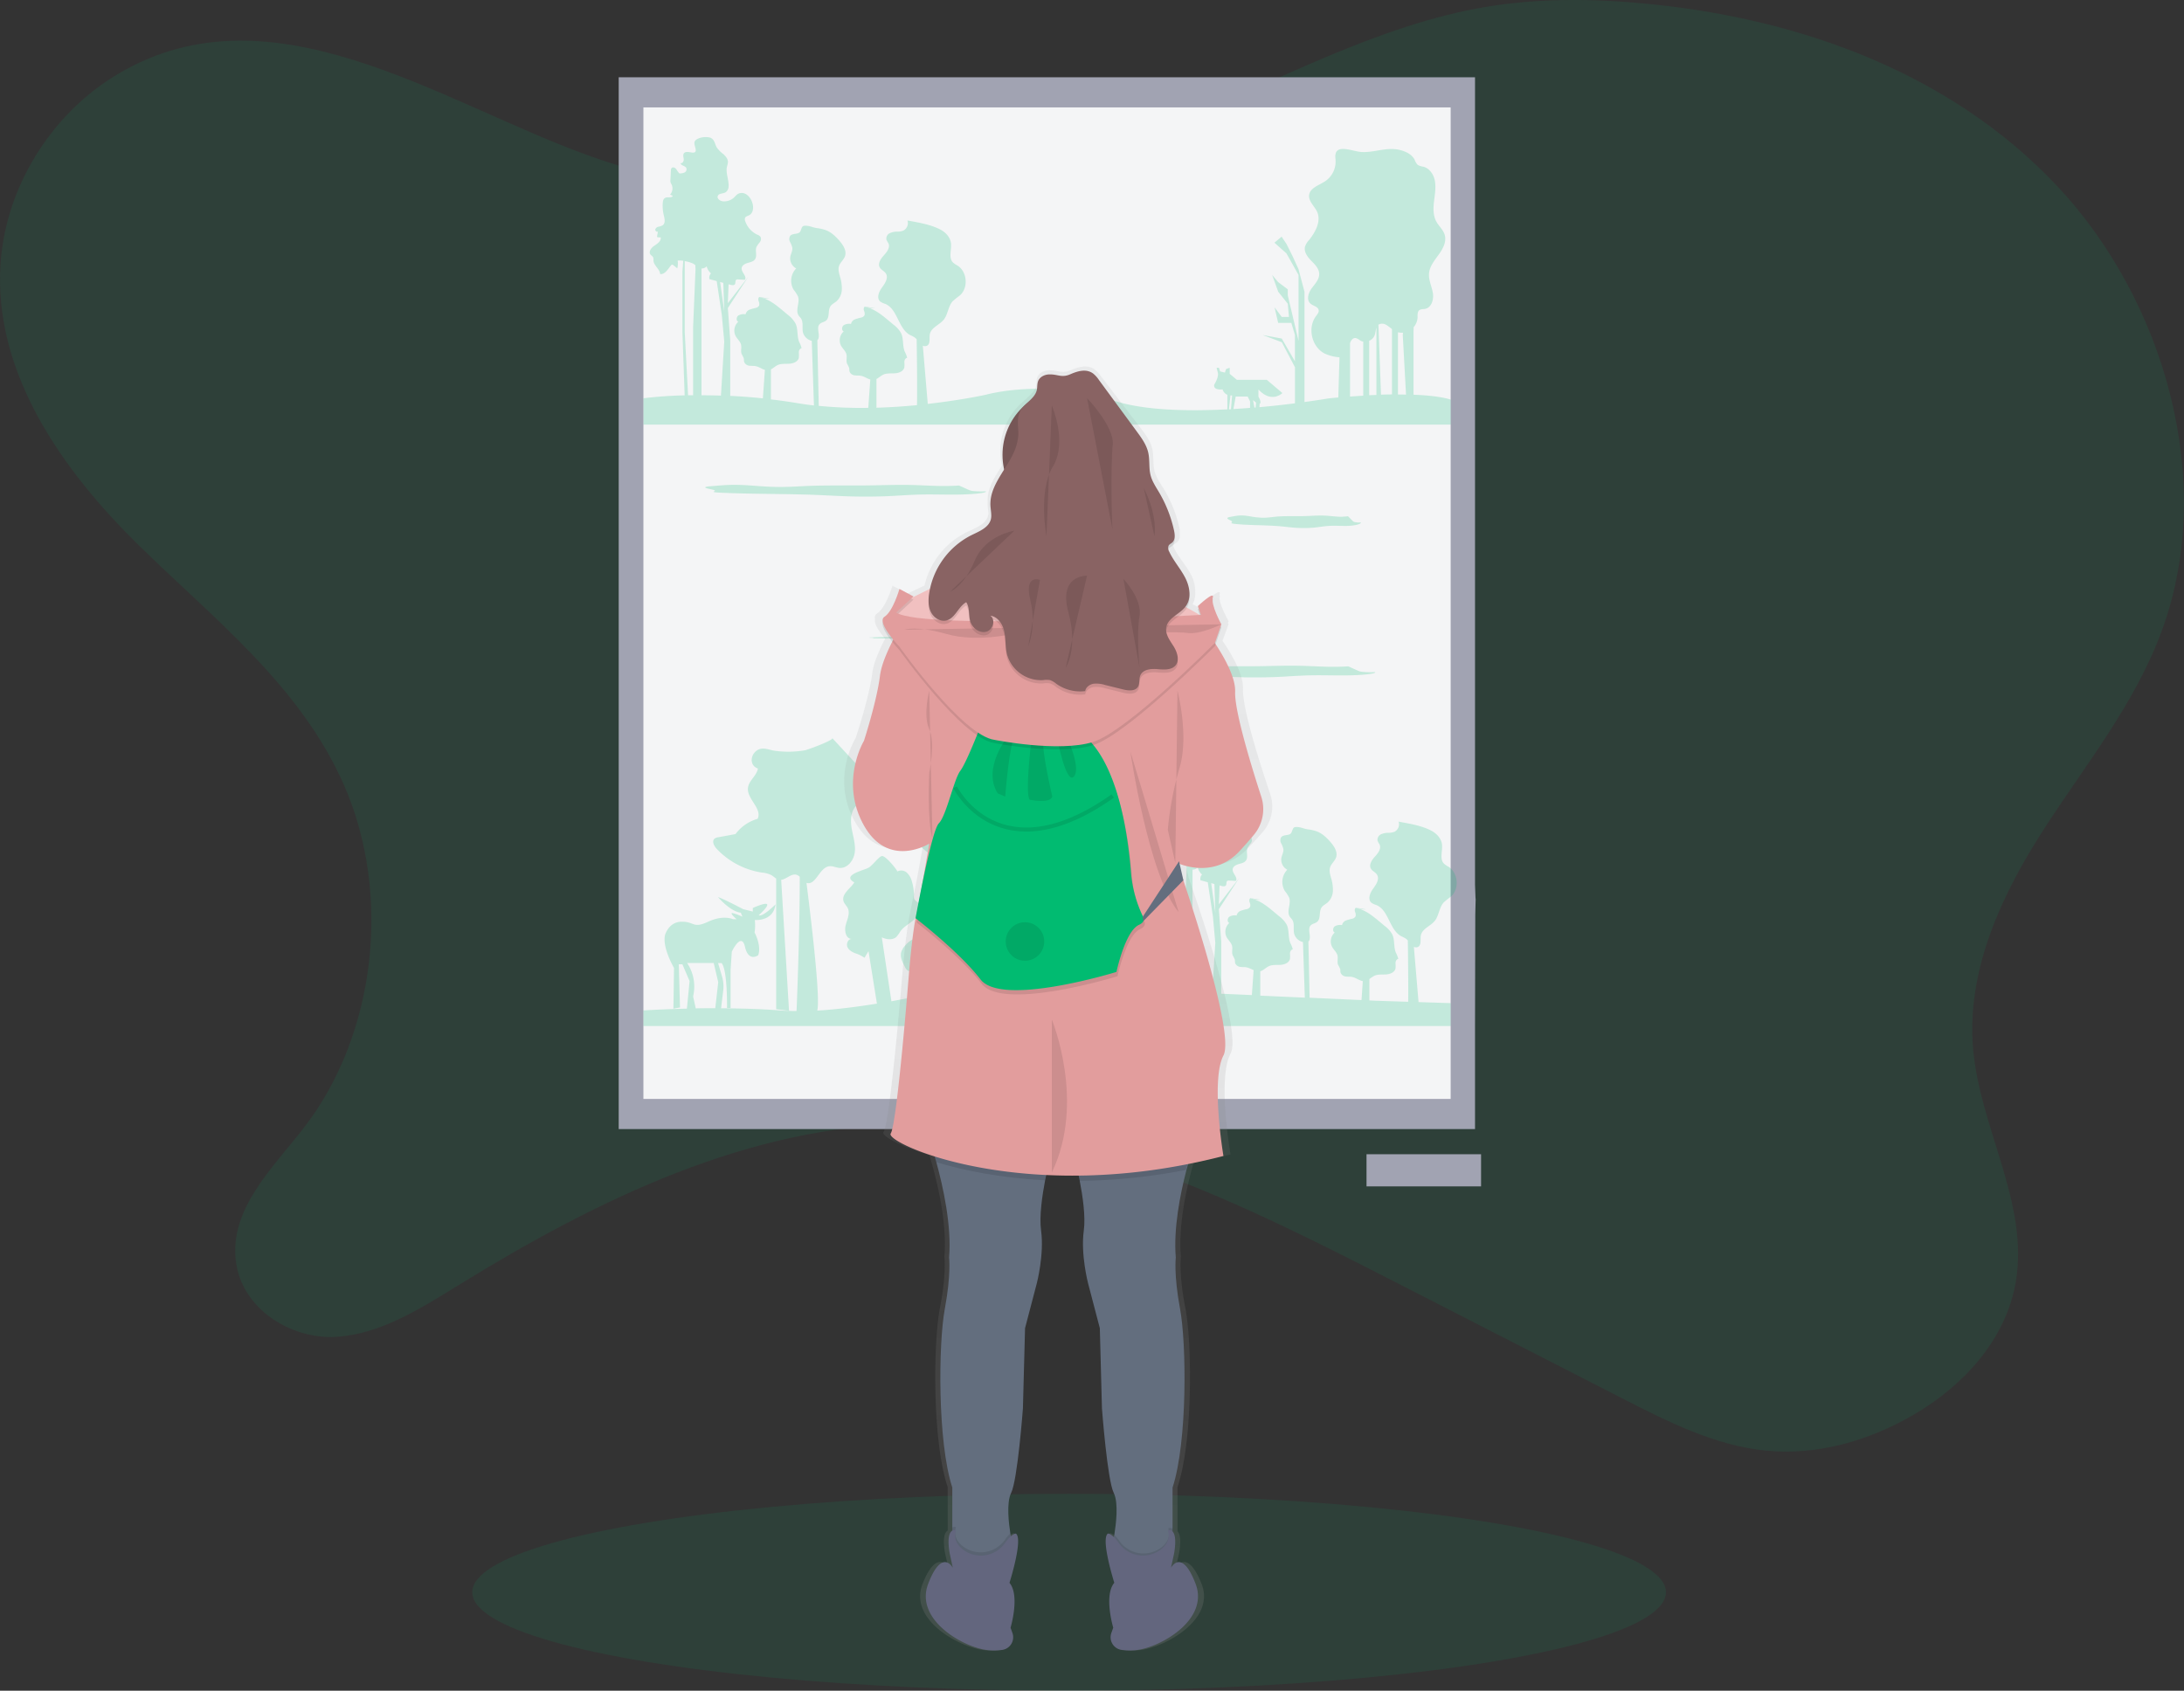 <svg id="efa50409-81c4-4ecf-9396-e4ad4f0a015a" data-name="Layer 1" xmlns="http://www.w3.org/2000/svg" xmlns:xlink="http://www.w3.org/1999/xlink" width="1086.79" height="841.46" viewBox="0 0 1086.79 841.46"><rect x="0" y="0" width="1086.79" height="841.46" fill="#333333" stroke="none"/><defs><linearGradient id="bd82e33e-c7d1-44f3-9b5f-b6a479563597" x1="583.15" y1="850.73" x2="583.15" y2="211.73" gradientUnits="userSpaceOnUse"><stop offset="0" stop-color="gray" stop-opacity="0.25"/><stop offset="0.54" stop-color="gray" stop-opacity="0.12"/><stop offset="1" stop-color="gray" stop-opacity="0.1"/></linearGradient></defs><title>art lover</title><path d="M111.48,68.47C81.72,87.67,59.61,122.2,56.91,160,53,215,88.09,263.76,125.49,300.5S206,370.39,227.8,420.06c23.92,54.61,15.75,124.34-20,170.52-15.38,19.88-36.8,40-33.89,65.92,2.72,24.18,27.35,39.27,49.49,38.14s42.19-13.92,61.52-25.84c69.3-42.75,144.82-79.37,224.28-80.06,85.19-.73,165.65,39.65,242.86,79.21l111,56.89c23.08,11.83,46.75,23.84,72.11,26.39s51.11-4.7,73.63-17.81c24.1-14,46-36.94,50.93-66.42,6.53-39.18-18-76.42-21.32-116.09-3.26-39.25,14.55-76.88,35.28-109s45.23-62.18,58.66-98.73c27.59-75.12.72-165.38-52.34-221.6S952.59,39.07,879.22,31.45c-27.51-2.86-55.36-3.34-82.69,1.17-54.42,9-104.34,37.28-156,58-92.34,37-195.54,49.84-289.12,16.75C276.08,80.77,189.4,18.21,111.48,68.47Z" transform="translate(-56.6 -29.27)" fill="#01bb71" opacity="0.1"/><ellipse cx="532" cy="792.46" rx="297" ry="49" fill="#01bb71" opacity="0.1"/><path d="M790.59,469.5V67.73H364.47V591.21H790.59V540.64s.13-56.18.13-56.24C791,470,791,484,790.59,469.5Z" transform="translate(-56.6 -29.27)" fill="#a1a3b2"/><rect x="320.17" y="53.46" width="401.7" height="493.48" fill="#f4f5f6"/><g opacity="0.2"><path d="M760,225.73V194.18c0-.63.06-1.33.06-2.09A7.94,7.94,0,0,0,762,187.3c0-1.3-.13-2.86.9-3.66.77-.6,1.87-.46,2.84-.64,3.25-.61,4.44-4.79,3.87-8s-2.19-6.39-1.9-9.69c.32-3.56,2.78-6.49,4.87-9.39s4-6.51,2.88-9.92c-.77-2.46-2.91-4.22-4.14-6.49-1.59-2.94-1.53-6.48-1.15-9.8s1-6.68.52-10-2.58-6.63-5.81-7.48a7.25,7.25,0,0,1-2.82-.92,7,7,0,0,1-1.5-2.5c-1.44-2.84-4.66-4.3-7.78-5-6.46-1.36-12.13,1.4-18.45,1.13-4.83-.21-14.24-5-13.18,3.45a11.83,11.83,0,0,1-5,11c-3.1,2.08-7.7,3.33-8.12,7-.35,3.11,2.69,5.46,4,8.32,2.07,4.67-.82,10-4,14A8.92,8.92,0,0,0,706,152c-.67,2.59,1.2,5.1,3.06,7s4,4,4,6.69-2.16,4.93-3.79,7.15-2.65,5.65-.61,7.49c1.37,1.23,3.88,1.53,4.14,3.35.16,1.09-.67,2-1.34,2.93-4.36,5.79-2.16,15.31,4.29,18.61a21.06,21.06,0,0,0,7.39,1.87l-.58,20c-3.07.27-4.9.47-4.9.47s-4.55.79-11.92,1.79V174.51l-3-11.32-3-6.56-3-6-2.38-3.58-3.58,3,6,5.36,6,10.73v32.78l-5.36-22.65v-3l-4.77-3.58-3-3.58,3,8.34,4.77,6L698,187h-3.58l-3.58-4.77,1.79,7.75h6.56l1.79,6v13.11l-6.56-11.32L684.9,196l9.54,3.58L701,212.06V230c-5.12.65-11.14,1.33-17.69,1.92l.11-1.66c1.19-.6-.6-3.58-.6-3.58v-3.58c6.56,7.15,11.92,1.79,11.92,1.79L687,218.32h-14.9l-3.58-3v-3l-1.79.6-.6,1.79-2.38-.6-.6-1.79H662l.6,2.38c.6,2.38-1.79,6-1.79,6-.6,3,4.17,2.38,4.17,2.38a4.12,4.12,0,0,0,2.38,2.67V233c-19.93,1-41.55.55-56.32-4.29-34.57-11.32-63.77-3-63.77-3s-11.87,2.65-29,4.58l-2.46-29a2.33,2.33,0,0,0,2.08.05c1.85-1,1-3.75,1.43-5.79.68-3.31,4.76-4.53,6.89-7.16s2.17-6.66,4.47-9.2a42.05,42.05,0,0,1,3.57-2.88c4.31-3.8,3.69-11.74-1.14-14.84a12.29,12.29,0,0,1-2.3-1.56c-2.33-2.39-.58-6.37-1-9.68-.39-2.85-2.54-5.21-5.06-6.6C519.83,141,513.55,140,508.15,139a4.14,4.14,0,0,1-2.16,5.09,8,8,0,0,1-2.79.46,8.75,8.75,0,0,0-3.85.77,3,3,0,0,0-1.64,3.27,17.75,17.75,0,0,0,1,1.81c.92,2.08-.78,4.32-2.32,6s-3.12,4.06-2,6c.7,1.22,2.23,1.77,3,2.95,1.42,2.16-.34,4.92-1.89,7s-2.84,5.27-.89,7a8.76,8.76,0,0,0,2.49,1.16c6.24,2.59,6.42,12.33,12.38,15.51a17.87,17.87,0,0,1,2.27,1.19,5.56,5.56,0,0,1,1,.93c.1,6.85.34,24.62.15,32.77-6.26.6-13.08,1.08-20.16,1.28V217.9c1.18-.61,2.21-1.65,3.45-2.2,1.79-.79,3.84-.5,5.8-.64s4.17-1,4.63-2.93a14.48,14.48,0,0,0,0-2.71c0-.91.51-1.93,1.4-2.09a15,15,0,0,0-1.25-3.17c-1.14-2.88-.44-6.27-1.77-9.07a13.58,13.58,0,0,0-3.85-4.28l-2.27-1.9c-2.82-2.36-5.71-4.75-9.13-6.12-.91-.36-1.85-.64-2.78-.92-.64.35-.66,1.3-.45,2a3.5,3.5,0,0,1,.29,2.26,2.41,2.41,0,0,1-1.67,1.19,24.24,24.24,0,0,0-3.07.87,3.15,3.15,0,0,0-2,2.31,5.38,5.38,0,0,0-3.63.62c-1,.75-1.15,2.64,0,3.09a5.93,5.93,0,0,0-1.34,7.09c.82,1.52,2.32,2.69,2.71,4.37.35,1.49-.27,3.13.28,4.57a20,20,0,0,1,1.06,2.15c.16.63,0,1.31.24,1.92a3.07,3.07,0,0,0,2.6,1.78c1.1.16,2.23,0,3.31.28,1.53.34,2.9,1.38,4.37,1.8l-1,14.09a217.25,217.25,0,0,1-24.65-1l-.7-32.68.1-.07a1.78,1.78,0,0,0,.46-.82c.69-2.37-1.11-5.4.63-7.15.85-.85,2.21-.94,3.13-1.71,2-1.63.8-5,2.21-7.13.72-1.08,2-1.64,3-2.48a8.28,8.28,0,0,0,2.66-5.83,19.74,19.74,0,0,0-.93-6.49c-.47-1.68-1-3.46-.49-5.13.57-1.86,2.34-3.16,3-5,1-3-1.28-6.05-3.43-8.4-3.33-3.64-5.86-5-10.65-5.59-1.58-.21-3-.92-4.58-1.1-3-.33-2.59.55-3.54,2.68-.79,1.77-3.87.81-5.09,2.31a3,3,0,0,0-.07,3,11.12,11.12,0,0,1,1.14,2.9c.18,1.5-.69,2.92-1,4.41a5.7,5.7,0,0,0,2.93,5.89,8.74,8.74,0,0,0-1.22,10.68,16.47,16.47,0,0,1,2.15,3.34c1,3-1.49,6.75.29,9.42.33.5.8.91,1.14,1.4,1.34,2,.47,4.65,1,7a5.87,5.87,0,0,0,4.39,4.19l1.08,32.17q-4-.46-8-1.12c-4.58-.76-9.06-1.39-13.41-1.9V213.13c1.18-.61,2.21-1.65,3.45-2.2,1.79-.79,3.84-.5,5.8-.64s4.17-1,4.63-2.93a14.48,14.48,0,0,0,0-2.71c0-.91.51-1.93,1.4-2.09a15,15,0,0,0-1.25-3.17c-1.14-2.88-.44-6.27-1.77-9.07A13.58,13.58,0,0,0,448.7,186l-2.27-1.9c-2.82-2.36-5.71-4.75-9.13-6.12-.91-.36-1.85-.64-2.78-.92-.64.35-.66,1.3-.45,2a3.5,3.5,0,0,1,.29,2.26,2.41,2.41,0,0,1-1.67,1.19,24.24,24.24,0,0,0-3.07.87,3.15,3.15,0,0,0-2,2.31,5.38,5.38,0,0,0-3.63.62c-1,.75-1.15,2.64,0,3.09a5.93,5.93,0,0,0-1.34,7.09c.82,1.52,2.32,2.69,2.71,4.37.35,1.49-.27,3.13.28,4.57a20,20,0,0,1,1.06,2.15c.16.63,0,1.31.24,1.92a3.07,3.07,0,0,0,2.6,1.78c1.1.16,2.23,0,3.31.28,1.53.34,2.9,1.38,4.37,1.8l-1,14.17c-5.69-.59-11.13-1-16.24-1.23V198.65l-1.19-16.09,10.13-15.5-10.13,13.11.36-9.41,1,.27c.74.2,1.69.34,2.14-.29s.05-1.82.74-2.26a1.5,1.5,0,0,1,.91-.14l3.28.18c1.26-1.69-1.77-3.7-1.56-5.8.14-1.39,1.64-2.19,3-2.58s2.88-.69,3.66-1.85c1.17-1.72-.05-4.17.71-6.1a13.06,13.06,0,0,1,1.65-2.37,2.5,2.5,0,0,0,.34-2.71,3.56,3.56,0,0,0-1.6-1.05,11.46,11.46,0,0,1-6-6.78,2.19,2.19,0,0,1-.06-1.61c.36-.73,1.31-.9,2-1.26,2.33-1.18,2.38-4.57,1.32-7a7.42,7.42,0,0,0-2.74-3.43,4.08,4.08,0,0,0-4.23-.15,11.81,11.81,0,0,0-1.74,1.65,7.35,7.35,0,0,1-5.44,2c-1.5-.08-3.31-1.31-2.74-2.71s2.71-1,4-1.87a3.65,3.65,0,0,0,1.36-2.94c.19-3.3-1.54-6.6-.78-9.81a12.37,12.37,0,0,0,.46-2c.11-1.61-1-3-2.2-4.12a14.92,14.92,0,0,1-3.39-3.42c-1-1.84-1.08-4.11-3.36-4.88a9.63,9.63,0,0,0-6,.57c-1.72.85-2,1.73-1.54,3.5.52,1.94,1.31,3.93-2,3.31-1.22-.22-2.75-.5-3.45.52-.55.81-.16,1.89-.06,2.87s-.63,2.26-1.54,1.9c-.05,1.29,2.13,1.3,2.8,2.41a1.78,1.78,0,0,1-.83,2.29,5.16,5.16,0,0,1-2.64.45,15.05,15.05,0,0,1-1.57-2.21c-.58-.7-1.79-1.08-2.33-.35a2,2,0,0,0-.27,1.09l-.24,4.77a3.64,3.64,0,0,0,.06,1.14,6.1,6.1,0,0,0,.51,1.08,4.61,4.61,0,0,1-.74,5.07l1.34.59c-.52,1.26-2.53.39-3.75,1-1,.46-1.19,1.7-1.25,2.77a19.43,19.43,0,0,0,.45,5.55c.45,1.86,1.08,4.24-.49,5.35a6.46,6.46,0,0,1-2.06.7,2.07,2.07,0,0,0-1.6,1.33c-.16.71.75,1.51,1.3,1l-.46,2.78a3.36,3.36,0,0,0,1.83.16c.38,1.8-1.53,3.14-3.07,4.14s-3.11,3-2,4.45c.4.51,1.07.8,1.34,1.39a4.21,4.21,0,0,1,.15,1.58c.13,2.54,3.15,4.2,3.33,6.74,2.39.27,3.84-2.41,5.37-4.27a.93.93,0,0,1,.63-.42,1,1,0,0,1,.59.29l1.92,1.56a9.54,9.54,0,0,0,.21-3.9,17.72,17.72,0,0,1,2.77.12l-.41,5.56v29.8l1.11,31.63a204.69,204.69,0,0,0-20.48,1.44v13.11h401.7V228.15C773.78,226.7,767.16,226,760,225.73ZM417,184.35l-2.06-14.73,1.6.44Zm-19.67,10.13V159.23a17.75,17.75,0,0,1,3.21.84,6.05,6.05,0,0,1,1.72.89c.13.1.25.21.36.32l.07,2.2-1.19,28.61V226l-2.51,0ZM405.68,226V162.9a3.46,3.46,0,0,0,2.59-1.09,6.33,6.33,0,0,0,2.14,3.52,3,3,0,0,0-.78,2.85l3.61,1,2.56,17L417,199.25l-1.65,26.92C412,226.05,408.72,226,405.68,226Zm275.95,3.64-.2,2.42,1-.09-1.62.14-.67-3.69Zm-4.17-3,1.19,2.38v3.25c-2.7.22-5.47.41-8.28.58l1.13-6.21Zm-8.56-.57a4.4,4.4,0,0,0,.81,0l-.57,6.88-1,.06Zm77.69-35a29.88,29.88,0,0,1,2.68,2v32.5c-1.84,0-3.67.07-5.47.13l-1.27-34.82.06-.05A3.74,3.74,0,0,1,746.59,191.1Zm-5.94,5.06c.43-1.17.47-2.58.87-3.73v33.42l-3.58.16V198.87A4.84,4.84,0,0,0,740.65,196.16ZM728.41,200c.49-1.46,1.48-2.7,2.9-2.46a6.52,6.52,0,0,1,2.12,1.17,4.37,4.37,0,0,0,1.54.57v26.92c-2.35.14-4.56.29-6.56.44Zm23.84,25.64v-31a8.13,8.13,0,0,0,2.52.21c-.08.76-.13,1.19-.13,1.19l1.62,29.66C754.93,225.61,753.59,225.6,752.25,225.61Z" transform="translate(-56.6 -29.27)" fill="#01bb71"/><path d="M487,181.83l0,0,.15,0Z" transform="translate(-56.6 -29.27)" fill="#01bb71"/><path d="M486.78,181.82l.19.06,0,0Z" transform="translate(-56.6 -29.27)" fill="#01bb71"/><path d="M492,182.66l-4.85-.78A11.4,11.4,0,0,0,492,182.66Z" transform="translate(-56.6 -29.27)" fill="#01bb71"/><path d="M434.33,177l.19.06,0,0Z" transform="translate(-56.6 -29.27)" fill="#01bb71"/><path d="M439.55,177.89l-4.85-.78A11.4,11.4,0,0,0,439.55,177.89Z" transform="translate(-56.6 -29.27)" fill="#01bb71"/><path d="M434.58,177.06l0,0,.15,0Z" transform="translate(-56.6 -29.27)" fill="#01bb71"/></g><g opacity="0.2"><path d="M731.39,481l0,0,.15,0Z" transform="translate(-56.6 -29.27)" fill="#01bb71"/><path d="M731.13,481l.19.06,0,0Z" transform="translate(-56.6 -29.27)" fill="#01bb71"/><path d="M736.36,481.85l-4.85-.78A11.4,11.4,0,0,0,736.36,481.85Z" transform="translate(-56.6 -29.27)" fill="#01bb71"/><path d="M678.69,476.24l.19.06,0,0Z" transform="translate(-56.6 -29.27)" fill="#01bb71"/><path d="M678.94,476.25l0,0,.15,0Z" transform="translate(-56.6 -29.27)" fill="#01bb71"/><path d="M683.91,477.08l-4.85-.78A11.4,11.4,0,0,0,683.91,477.08Z" transform="translate(-56.6 -29.27)" fill="#01bb71"/><path d="M762.23,500.55c1.85-1,1-3.75,1.43-5.79.68-3.31,4.76-4.53,6.89-7.16s2.17-6.66,4.47-9.2a42.05,42.05,0,0,1,3.57-2.88c4.31-3.8,3.69-11.74-1.14-14.84a12.29,12.29,0,0,1-2.3-1.56c-2.33-2.39-.58-6.37-1-9.68-.39-2.85-2.54-5.21-5.06-6.6-4.87-2.69-11.15-3.63-16.54-4.64a4.14,4.14,0,0,1-2.16,5.09,8,8,0,0,1-2.79.46,8.75,8.75,0,0,0-3.85.77,3,3,0,0,0-1.64,3.27,17.75,17.75,0,0,0,1,1.81c.92,2.08-.78,4.32-2.32,6s-3.12,4.06-2,6c.7,1.22,2.23,1.77,3,2.95,1.42,2.16-.34,4.92-1.89,7s-2.84,5.27-.89,7a8.76,8.76,0,0,0,2.49,1.16c6.24,2.59,6.42,12.33,12.38,15.51a17.87,17.87,0,0,1,2.27,1.19,5.56,5.56,0,0,1,1,.93c.09,6.27.3,21.7.19,30.52l-15.73-.51-3.58-.16V516.54a16.85,16.85,0,0,1,2.56-1.66c1.79-.79,3.84-.5,5.8-.64s4.17-1,4.63-2.93a14.48,14.48,0,0,0,0-2.71c0-.91.51-1.93,1.4-2.09a15,15,0,0,0-1.25-3.17c-1.14-2.88-.44-6.27-1.77-9.07A13.58,13.58,0,0,0,745.5,490l-2.27-1.9c-2.82-2.36-5.71-4.75-9.13-6.12-.91-.36-1.85-.64-2.78-.92-.64.35-.66,1.3-.45,2a3.5,3.5,0,0,1,.29,2.26,2.41,2.41,0,0,1-1.67,1.19,24.24,24.24,0,0,0-3.07.87,3.15,3.15,0,0,0-2,2.31,5.38,5.38,0,0,0-3.63.62c-1,.75-1.15,2.64,0,3.09a5.93,5.93,0,0,0-1.34,7.09c.82,1.52,2.32,2.69,2.71,4.37.35,1.49-.27,3.13.28,4.57a20,20,0,0,1,1.06,2.15c.16.63,0,1.31.24,1.92a3.07,3.07,0,0,0,2.6,1.78c1.1.16,2.23,0,3.31.28,1.78.39,3.36,1.74,5.1,2L734.1,527l-25.82-1.16-.6-28,.1-.07a1.78,1.78,0,0,0,.46-.82c.69-2.37-1.11-5.4.63-7.15.85-.85,2.21-.94,3.13-1.71,2-1.63.8-5,2.21-7.13.72-1.08,2-1.64,3-2.48a8.28,8.28,0,0,0,2.66-5.83,19.74,19.74,0,0,0-.93-6.49c-.47-1.68-1-3.46-.49-5.13.57-1.86,2.34-3.16,3-5,1-3-1.28-6.05-3.43-8.4-3.33-3.64-5.86-5-10.65-5.59-1.58-.21-3-.92-4.58-1.1-3-.33-2.59.55-3.54,2.68-.79,1.77-3.87.81-5.09,2.31a3,3,0,0,0-.07,3,11.12,11.12,0,0,1,1.14,2.9c.18,1.5-.69,2.92-1,4.41a5.7,5.7,0,0,0,2.93,5.89A8.74,8.74,0,0,0,696,472.78a16.47,16.47,0,0,1,2.15,3.34c1,3-1.49,6.75.29,9.42.33.5.8.91,1.14,1.4,1.34,2,.47,4.65,1,7a5.87,5.87,0,0,0,4.39,4.19l.93,27.67-22.17-1V512.67c1.59-.43,2.8-1.87,4.35-2.56,1.79-.79,3.84-.5,5.8-.64s4.17-1,4.63-2.93a14.48,14.48,0,0,0,0-2.71c0-.91.51-1.93,1.4-2.09a15,15,0,0,0-1.25-3.17c-1.14-2.88-.44-6.27-1.77-9.07a13.58,13.58,0,0,0-3.85-4.28l-2.27-1.9c-2.82-2.36-5.71-4.75-9.13-6.12-.91-.36-1.85-.64-2.78-.92-.64.35-.66,1.3-.45,2a3.5,3.5,0,0,1,.29,2.26,2.41,2.41,0,0,1-1.67,1.19,24.24,24.24,0,0,0-3.07.87,3.15,3.15,0,0,0-2,2.31,5.38,5.38,0,0,0-3.63.62c-1,.75-1.15,2.64,0,3.09a5.93,5.93,0,0,0-1.34,7.09c.82,1.52,2.32,2.69,2.71,4.37.35,1.49-.27,3.13.28,4.57a20,20,0,0,1,1.06,2.15c.16.63,0,1.31.24,1.92a3.07,3.07,0,0,0,2.6,1.78c1.1.16,2.23,0,3.31.28a16.86,16.86,0,0,1,3.23,1.36l-.88,12.38-15.23-.68v-26l-1.19-16.09,10.13-15.5-10.13,13.11.36-9.41,1,.27c.74.2,1.69.34,2.14-.29s.05-1.82.74-2.26a1.5,1.5,0,0,1,.91-.14l3.28.18c1.26-1.69-1.77-3.7-1.56-5.8.14-1.39,1.64-2.19,3-2.58s2.88-.69,3.66-1.85c1.17-1.72-.05-4.17.71-6.1A13.06,13.06,0,0,1,679,449a2.5,2.5,0,0,0,.34-2.71,3.56,3.56,0,0,0-1.6-1.05,11.46,11.46,0,0,1-6-6.78,2.19,2.19,0,0,1-.06-1.61c.36-.73,1.31-.9,2-1.26,2.33-1.18,2.38-4.57,1.32-7a7.42,7.42,0,0,0-2.74-3.43,4.08,4.08,0,0,0-4.23-.15,11.81,11.81,0,0,0-1.74,1.65,7.35,7.35,0,0,1-5.44,2c-1.5-.08-3.31-1.31-2.74-2.71s2.71-1,4-1.87a3.65,3.65,0,0,0,1.36-2.94c.19-3.3-1.54-6.6-.78-9.81a12.37,12.37,0,0,0,.46-2c.11-1.61-1-3-2.2-4.12a14.92,14.92,0,0,1-3.39-3.42c-1-1.84-1.08-4.11-3.36-4.88a9.63,9.63,0,0,0-6,.57c-1.72.85-2,1.73-1.54,3.5.52,1.94,1.31,3.93-2,3.31-1.22-.22-2.75-.5-3.45.52-.55.81-.16,1.89-.06,2.87s-.63,2.26-1.54,1.9c-.05,1.29,2.13,1.3,2.8,2.41a1.78,1.78,0,0,1-.83,2.29,5.16,5.16,0,0,1-2.64.45,15.05,15.05,0,0,1-1.57-2.21c-.58-.7-1.79-1.08-2.33-.35a2,2,0,0,0-.27,1.09l-.24,4.77a3.63,3.63,0,0,0,.06,1.14,6.1,6.1,0,0,0,.51,1.08,4.61,4.61,0,0,1-.74,5.07l1.34.59c-.52,1.26-2.53.39-3.75,1-1,.46-1.19,1.7-1.25,2.77a19.43,19.43,0,0,0,.45,5.55c.45,1.86,1.08,4.24-.49,5.35a6.46,6.46,0,0,1-2.06.7,2.07,2.07,0,0,0-1.6,1.33c-.16.71.75,1.51,1.3,1l-.46,2.78a3.36,3.36,0,0,0,1.83.16c.38,1.8-1.53,3.14-3.07,4.14s-3.11,3-2,4.45c.4.51,1.07.8,1.34,1.39a4.2,4.2,0,0,1,.15,1.58c.13,2.54,3.15,4.2,3.33,6.74,2.39.27,3.84-2.41,5.37-4.27a.93.93,0,0,1,.63-.42,1,1,0,0,1,.59.29l1.92,1.56a9.54,9.54,0,0,0,.21-3.9,17.72,17.72,0,0,1,2.77.12l-.41,5.56v29.8l1.08,30.88c-15,2.78-50.38,8.34-69.32,2.79A143,143,0,0,0,539,521.92l-8-65.33a8,8,0,0,0,4.06-4c.65-1.26,1.27-2.75,2.62-3.21a5.19,5.19,0,0,1,3,.3,19,19,0,0,0,12.52-.28c7.5-3.17,10.79-11.8,13.3-19.54.84-2.59,1.46-5.94-.7-7.58-1.2-.91-3-1-3.93-2.15a6.31,6.31,0,0,1-.92-3.16,12,12,0,0,0-10.85-9.86c-2.51-6.35-8.48-10.84-14.9-13.16a50.28,50.28,0,0,0-20-2.94c-.69,7.38-13.31,16.32.24,19.62a7.62,7.62,0,0,0-6.76,6,7.45,7.45,0,0,0,4.6,8l-4.81,11.87a10,10,0,0,0-1,3.68c0,2.47,1.77,4.53,3.44,6.35,3.35,3.64,6.84,7.37,11.35,9.39l6.79,66c-1.75.06-2.72.14-2.72.14s-2,.5-5.53,1.28l-1.42-10.35c2.85-4.31,1.65-10.55-2-14.29a7,7,0,0,0-3.8-2.25c-3.22-.5-5.86,2.37-7.84,5l.28-.16a5.26,5.26,0,0,0-1.14,3.18c0,2.12,1,4.1,2,6a4,4,0,0,0,1.7,2c1.53.68,3.68-.61,4.86.59a1.72,1.72,0,0,1,.12.16l1.78,11.39c-4.21.89-9.4,1.93-15.16,3l-4.77-31.82.42.18c2.19.94,5,1.21,6.77-.36a15.36,15.36,0,0,0,2-2.77c1.86-2.6,5-4,7.24-6.23s3.54-6.32,1.16-8.46a5.8,5.8,0,0,1-1.33-1.25,3.54,3.54,0,0,1-.28-1.85,23.41,23.41,0,0,0-1-7,9,9,0,0,0-2.51-4.43,4.14,4.14,0,0,0-4.77-.61c.35-.23-5.63-7.84-7.6-7.69-1.52.12-4.59,4.57-6.65,5.78-2.3,1.35-13.69,3.68-7.15,7.33-1.53,2.71-6.44,5.68-5.37,9.33.38,1.31,1.53,2.25,2.12,3.48,1.25,2.6-.25,5.59-1,8.36s-.06,6.74,2.81,7c-1.72.09-2.63,2.35-2,3.94s2.3,2.53,3.89,3.17a15.7,15.7,0,0,1,4.62,2.25l2-3.31,4.19,26.13c-9.43,1.52-19.82,2.87-29.7,3.47,1.5-5.38-2-37.07-5.35-63.59,4.64,1.53,6.36-7.56,11.25-8.25,1.74-.25,3.43.7,5.18.82,4,.28,7.07-3.73,7.58-7.66s-.78-7.84-1.47-11.74-.66-8.34,2-11.3c4.56.76,8.21-4.63,7.58-9.21s-4-8.26-7.16-11.61L470.73,396.6c1,1-12.31,5.84-13.41,6.05a48.72,48.72,0,0,1-15,.3c-3.23-.41-6.27-2.24-9.24-.06-3.23,2.36-3.46,7.48.66,8.86-.59,3.64-4.31,5.74-4.91,9.39-.91,5.61,7.3,10.58,4.76,15.66a20.83,20.83,0,0,0-11,7.59l-8.46,1.56a3.81,3.81,0,0,0-2,.75c-1.4,1.28-.23,3.59,1.07,5a39.08,39.08,0,0,0,22.32,11.82,13.8,13.8,0,0,1,4.94,1.3c.83.49,1.57,1.19,2.37,1.7v65l6.4.84-3.9-65.2c2.61-.29,5-3.25,7.6-2.52a4,4,0,0,1,1.63,1c0,29.93-1.59,66.81-1.59,66.81h0c-2.9,0-5.69-.1-8.35-.3-9.59-.74-19.75-1-29.2-1.06l1.07-8.88a17.08,17.08,0,0,0-.56-6.83l-2-6.78h1.76c3,3.58,2.68,22.35,2.68,22.35h1.79V511.85l.6-8.94s4.77-10.13,6.56-2.38,6.56,4.17,6.56,4.17c1.79-4.77-1.79-11.32-1.79-11.32a22.72,22.72,0,0,0,.11-6.22c1.84.11,9.27,0,10.32-7.78,0,0-6.56,6.56-8.34,5.36,0,0,4.77-4.17,4.17-5.36s-7.15,1.79-7.15,1.79v1.79l-4.77-1.19s-10.13-5.36-12.52-6c0,0,6,7.15,11.32,7.75l.82,2a26.84,26.84,0,0,0-4.69-1.75c-2.38-.6,1.79,3,1.79,3h-1.79S416.71,484.43,409,488s-6.56,0-13.11,0-8.34,6.56-8.34,6.56C386,500.82,392,511,392,511l-.3,20.28,3.28-.61-.6-21.46h1.79l3.58,8.34-1.34,13.73h0c-12.72.3-21.62.88-21.62.88v7.75h401.7V528.53l-16-.52-2.33-27.52A2.33,2.33,0,0,0,762.23,500.55Zm-360.72,24.7.2-1.09a21.11,21.11,0,0,0-3.18-15.6h13.23L414,518.1l-1.47,12.95c-3.37,0-6.63,0-9.71.09h0Zm259.85-41.72-2.06-14.73,1.6.44ZM652.63,461a6.33,6.33,0,0,0,2.14,3.52,3,3,0,0,0-.78,2.85l3.61,1,2.56,17,1.19,13.11-1.55,25.24-9.78-.44V462.08A3.46,3.46,0,0,0,652.63,461Zm-10.94,32.67V458.42a17.75,17.75,0,0,1,3.21.84,6.05,6.05,0,0,1,1.72.89c.13.1.25.21.36.32l.07,2.2-1.19,28.61v32.44l-2.56.5Z" transform="translate(-56.6 -29.27)" fill="#01bb71"/></g><path d="M430.63,270.93c4.39.32,8.91.71,14.49.7,5,0,9.15-.34,13.73-.52,9.37-.37,20.19-.12,30.28-.26,6.5-.09,12.94-.34,19.41-.24,4.43.07,8.35.3,12.59.44a122.29,122.29,0,0,0,12.71-.13l4.83,2.17a6.91,6.91,0,0,0,2.44.58,41.87,41.87,0,0,0,6.06.11c.82.78-5.9,1.55-14.27,1.65-5.63.07-11.36-.14-17-.05-6.43.1-11.41.56-17.32.82-5.37.23-11.6.29-17.37.16-6.6-.15-12.3-.52-18.55-.77-15.1-.59-33-.4-47.47-1.11-1.18-.06-2.39-.13-3-.24-1.13-.19-.1-.43.14-.64.45-.41-2-.79-3.58-1.18s-2.07-.89,1.34-1.15C417.64,270.68,420.8,270.22,430.63,270.93Z" transform="translate(-56.6 -29.27)" fill="#01bb71" opacity="0.2"/><path d="M624.32,360.92c4.39.32,8.91.71,14.49.7,5,0,9.15-.34,13.73-.52,9.37-.37,20.19-.12,30.28-.26,6.5-.09,12.94-.34,19.41-.24,4.43.07,8.35.3,12.59.44a122.29,122.29,0,0,0,12.71-.13l4.83,2.17a6.91,6.91,0,0,0,2.44.58,41.87,41.87,0,0,0,6.06.11c.82.78-5.9,1.55-14.27,1.65-5.63.07-11.36-.14-17-.05-6.43.1-11.41.56-17.32.82-5.37.23-11.6.29-17.37.16-6.6-.15-12.3-.52-18.55-.77-15.1-.59-33-.4-47.47-1.11-1.18-.06-2.39-.13-3-.24-1.13-.19-.1-.43.14-.64.45-.41-2-.79-3.58-1.18s-2.07-.89,1.34-1.15C611.33,360.67,614.5,360.22,624.32,360.92Z" transform="translate(-56.6 -29.27)" fill="#01bb71" opacity="0.2"/><path d="M678.36,286.2a39.42,39.42,0,0,0,6.89.75c2.37,0,4.35-.36,6.53-.55,4.45-.4,9.6-.13,14.39-.28,3.09-.09,6.15-.36,9.22-.25,2.11.08,4,.32,6,.47a26,26,0,0,0,6-.14l2.3,2.31a2.07,2.07,0,0,0,1.16.62,8.92,8.92,0,0,0,2.88.12c.39.83-2.8,1.66-6.78,1.76-2.68.07-5.4-.15-8.06-.05-3.06.11-5.42.6-8.23.88a58.22,58.22,0,0,1-8.25.17c-3.14-.16-5.84-.56-8.82-.82-7.18-.63-15.69-.42-22.56-1.19a7.13,7.13,0,0,1-1.44-.25c-.53-.21,0-.46.06-.69.21-.44-.95-.85-1.7-1.26s-1-.95.64-1.23C672.19,285.93,673.69,285.44,678.36,286.2Z" transform="translate(-56.6 -29.27)" fill="#01bb71" opacity="0.2"/><path d="M500.16,346.36c2.09,0,4.24.11,6.89.11,2.37,0,4.35-.05,6.53-.08,4.45-.06,9.6,0,14.39,0,3.09,0,6.15-.05,9.22,0,2.11,0,4,0,6,.07s4.51,0,6,0l2.3.33a9.32,9.32,0,0,0,1.16.09c.7,0,2,0,2.88,0,.39.12-2.8.24-6.78.25-2.68,0-5.4,0-8.06,0-3.06,0-5.42.09-8.23.13-2.55,0-5.51,0-8.25,0-3.14,0-5.84-.08-8.82-.12-7.18-.09-15.69-.06-22.56-.17l-1.44,0c-.53,0,0-.07.06-.1a7.61,7.61,0,0,0-1.7-.18c-.76-.06-1-.14.64-.18C494,346.33,495.49,346.26,500.16,346.36Z" transform="translate(-56.6 -29.27)" fill="#01bb71" opacity="0.2"/><path d="M588.51,264.71c1.09,0,2.22.11,3.61.11s2.28-.05,3.42-.08c2.33-.06,5,0,7.54,0,1.62,0,3.22-.05,4.83,0,1.1,0,2.08,0,3.14.07s2.37,0,3.16,0l1.2.33a2.64,2.64,0,0,0,.61.09c.37,0,1.06,0,1.51,0,.2.12-1.47.24-3.56.25-1.4,0-2.83,0-4.22,0-1.6,0-2.84.09-4.31.13s-2.89,0-4.33,0c-1.64,0-3.06-.08-4.62-.12-3.76-.09-8.22-.06-11.83-.17l-.75,0c-.28,0,0-.07,0-.1s-.5-.12-.89-.18-.52-.14.33-.18A42.46,42.46,0,0,1,588.51,264.71Z" transform="translate(-56.6 -29.27)" fill="#01bb71" opacity="0.2"/><path d="M688.66,424.4c-4.94-14.6-13.93-42.64-13.53-52.35.28-6.72-4.93-16.14-10.18-23.85l3-8.2-.35-.63.35-1s-4-6.93-4.52-11.31a3.53,3.53,0,0,1,.08-.44c.17-.56.11-.85-.11-1a3.6,3.6,0,0,1,.11-.65c1.11-3.74-7.78,4.27-7.78,4.27l.43,1.22-.43.38,1,2.72c-1.94-1.08-4.19-2.31-6.66-3.61a10.63,10.63,0,0,0,1.27-6,17.38,17.38,0,0,0-2.25-9c-2.42-4.49-6.06-8.32-8.25-12.92a6.75,6.75,0,0,1-.43-1.11,1.77,1.77,0,0,1,.16-.32c.41-.66,1.22-1,1.82-1.48a4.72,4.72,0,0,0,1.27-4.24,10.68,10.68,0,0,0-.3-3.43,63.14,63.14,0,0,0-7.7-18.91c-1.71-2.8-3.67-5.54-4.5-8.68-1-3.64-.33-7.52-1.18-11.18-.92-4-3.48-7.37-6-10.64l-19.68-25.73a14,14,0,0,0-3.15-3.3c-3.7-2.49-8.21-1-11.94.57-4.34,1.8-6.3-.18-10.8,0-2.31.1-4.73,1.25-5.57,3.32-.57,1.4-.35,3-.68,4.46-.73,3.24-3.84,5.23-6.31,7.65a32.48,32.48,0,0,0-11.52,24.7,32,32,0,0,0,.86,7.34c-3.74,5.74-7.45,11.43-7.12,18a16,16,0,0,0,0,1.86c.08,1.26.32,2.53.41,3.78a6.94,6.94,0,0,1-.2,1.27c-1.13,4.18-6.05,6-10.09,7.92a39.57,39.57,0,0,0-21.55,26.8c-3.41,1.61-6.58,3.12-9.27,4.44l.67-.59-7.35-3.74s-3.33,11.22-7.78,13.89a2.29,2.29,0,0,0-.87,2.71c-.69,2.29,2.32,6.57,5,9.77-3,5.81-5.69,12-6.33,16.89-1.67,12.82-8.34,32.58-8.34,32.58s-12.78,20.29,0,42.19,33.9,9.08,33.9,9.08-1.75,10.07-3.6,20c-2,9.37-3.5,17.29-3.5,17.29h0c-2,10.16-3.47,27.92-3.47,27.92s-6.11,74.77-9.45,79.58c-1.17,1.69,7.12,6.73,22.81,11.46q.41,1.35.85,2.84c3.55,12.27,8,31.63,6.63,47.65,0,0,1.11,8.55-2.22,25.64s-3.89,66.22,3.89,89.19v21.54c-1.35.76-2.68,3.28-1.39,11l1.67,7.48s-5.56-10.15-12.78,8,18.9,32,31.12,33.11a30.63,30.63,0,0,0,7.56-.16A6.36,6.36,0,0,0,559.4,842l-1-2.62s5-16-.56-22.43c0,0,7.23-21.9,3.33-24.57,0,0-.91-.12-2.65,1.37-.07-.36-.15-.82-.24-1.39-.77-4.59-2.19-15.31.39-20.27,3.33-6.41,6.11-42.19,6.11-42.19l1.11-40.06L572,667.39s3.89-14.42,2.22-26.17c-1-7.18.66-18,2.12-25.24.19-.94.37-1.82.55-2.63,5.35.25,10.91.36,16.68.3.18.83.36,1.72.55,2.67h.28c1.44,7.28,3.05,17.83,2.05,24.9-1.67,11.75,2.22,26.17,2.22,26.17l6.11,22.43,1.11,40.06s2.78,35.78,6.11,42.19c2.62,5,1.12,16,.36,20.49l-.08.46c-.09.5-.16.88-.21,1.13-2.05-1.93-3.12-1.79-3.12-1.79-3.89,2.67,3.33,24.57,3.33,24.57-5.56,6.41-.56,22.43-.56,22.43l-1,2.62a6.36,6.36,0,0,0,5.09,8.44,30.63,30.63,0,0,0,7.56.16c12.23-1.07,38.35-15,31.12-33.11s-12.78-8-12.78-8l1.67-7.48c1.11-6.68.28-9.48-.83-10.61v-22c7.78-23,7.23-72.1,3.89-89.19s-2.22-25.64-2.22-25.64c-1.25-14.42,2.25-31.54,5.55-43.76.27-1,.55-2,.81-2.93q9-1.72,18.37-4s-6.67-37.92,0-50.2c5.35-9.85-13.24-65.69-20.82-87.45h0L646.25,458c4.19,1.56,19.26,6,31.1-6.33,3.2-3.32,5.69-6.07,7.63-8.34A19.39,19.39,0,0,0,688.66,424.4Zm-43.44,33.38-.1-.28.22.1Z" transform="translate(-56.6 -29.27)" fill="url(#bd82e33e-c7d1-44f3-9b5f-b6a479563597)"/><path d="M576.67,616.69c-1.4,7.27-3,18-2,25.16,1.6,11.71-2.13,26.09-2.13,26.09l-5.86,22.36-1.06,39.93s-2.66,35.67-5.86,42.06c-2.48,4.95-1.12,15.64-.38,20.21.21,1.34.38,2.15.38,2.15-4.26,31.94-29.28,2.13-29.28,2.13V769.62c-7.45-22.89-6.92-71.87-3.73-88.91s2.13-25.55,2.13-25.55c1.33-16-3-35.27-6.35-47.5-2-7.34-3.76-12.13-3.76-12.13l59.63,13.31S577.56,612.07,576.67,616.69Z" transform="translate(-56.6 -29.27)" fill="#636e7e"/><path d="M559.73,794.64c-4.26,31.94-29.28,2.13-29.28,2.13v-7.28a2.28,2.28,0,0,1,1.86-.17c-1.25,4.1.48,7.18,3.35,9.47a14.69,14.69,0,0,0,21-3.19,20.64,20.64,0,0,1,2.65-3.11C559.56,793.83,559.73,794.64,559.73,794.64Z" transform="translate(-56.6 -29.27)" opacity="0.1"/><path d="M640.12,789.67v7.1s-25,29.81-29.28-2.13c0,0,.14-.72.35-1.93a21.89,21.89,0,0,1,2.41,2.89,14.69,14.69,0,0,0,21,3.19c2.86-2.29,4.59-5.37,3.35-9.47A2.27,2.27,0,0,1,640.12,789.67Z" transform="translate(-56.6 -29.27)" opacity="0.1"/><path d="M532.31,790.92s-5.32-2.13-3.19,11.18l1.6,7.45s-5.32-10.12-12.24,8,18.1,31.94,29.81,33a28.21,28.21,0,0,0,7.24-.16A6.35,6.35,0,0,0,560.4,842l-.93-2.61s4.79-16-.53-22.36c0,0,6.92-21.83,3.19-24.49,0,0-1.87-.27-5.42,4.69a14.69,14.69,0,0,1-21,3.19C532.8,798.1,531.06,795,532.31,790.92Z" transform="translate(-56.6 -29.27)" fill="#63667e"/><path d="M647,611.54c-3.16,12.18-6.51,29.25-5.31,43.62,0,0-1.06,8.52,2.13,25.55s3.73,66-3.73,88.91v27.15s-25,29.81-29.28-2.13c0,0,.11-.54.27-1.47l.08-.46c.72-4.45,2.17-15.4-.35-20.43-3.19-6.39-5.86-42.06-5.86-42.06l-1.06-39.93-5.86-22.36s-3.73-14.37-2.13-26.09c1-7-.59-17.56-2-24.82-.92-4.81-1.76-8.19-1.76-8.19l59.63-13.31S649.49,602.06,647,611.54Z" transform="translate(-56.6 -29.27)" fill="#636e7e"/><path d="M640.12,790.2v6.57s-25,29.81-29.28-2.13c0,0,.11-.54.27-1.47a21.78,21.78,0,0,1,2.49,3,14.69,14.69,0,0,0,21,3.19c2.86-2.29,4.59-5.37,3.35-9.47A2.27,2.27,0,0,1,640.12,790.2Z" transform="translate(-56.6 -29.27)" opacity="0.1"/><path d="M637.72,790.92s5.32-2.13,3.19,11.18l-1.6,7.45s5.32-10.12,12.24,8-18.1,31.94-29.81,33a28.21,28.21,0,0,1-7.24-.16,6.35,6.35,0,0,1-4.87-8.41l.93-2.61s-4.79-16,.53-22.36c0,0-6.92-21.83-3.19-24.49,0,0,1.87-.27,5.42,4.69a14.69,14.69,0,0,0,21,3.19C637.23,798.1,639,795,637.72,790.92Z" transform="translate(-56.6 -29.27)" fill="#63667e"/><path d="M518.74,595.54l59.63,13.31s-.8,3.22-1.69,7.85c-22.51-1.15-41-5-54.17-9C520.46,600.33,518.74,595.54,518.74,595.54Z" transform="translate(-56.6 -29.27)" opacity="0.1"/><path d="M651.56,595.54s-2.34,6.52-4.8,16A295.4,295.4,0,0,1,593.7,617c-.92-4.81-1.76-8.19-1.76-8.19Z" transform="translate(-56.6 -29.27)" opacity="0.1"/><path d="M511,330.95s-14.91,21.83-16.5,34.6-8,32.47-8,32.47-12.24,20.23,0,42.06S519,449.14,519,449.14s-4.26,25.55-6.39,35.14-3.73,29.81-3.73,29.81-5.86,74.53-9.05,79.32,67.08,36.73,165.57,11.18c0,0-6.39-37.8,0-50s-22.89-95.83-22.89-95.83,17.57,8.52,30.88-5.86c3.06-3.31,5.45-6.05,7.31-8.32a19.94,19.94,0,0,0,3.52-18.82c-4.73-14.55-13.35-42.51-13-52.18.53-13.31-19.7-37.27-19.7-37.27Z" transform="translate(-56.6 -29.27)" fill="#e29d9d"/><path d="M583.69,311.7a69,69,0,0,0-50,3.72c-14.12,6.73-29.27,14.14-31.21,15.8-3.73,3.19,0,5.86,0,5.86l42.06,4.79h83.58l31.94-2.66s-29.28-18.63-44.19-19.7C608.81,319,595.61,315.37,583.69,311.7Z" transform="translate(-56.6 -29.27)" fill="#f1c0c0"/><path d="M641.45,458.72l-3.73-16.5a160.81,160.81,0,0,1,5.86-30.88c4.79-16-1.06-38.33-1.06-38.33" transform="translate(-56.6 -29.27)" opacity="0.1"/><path d="M519,373s-3.19,12.24,0,19.17S519,414,519,414s-1.06,24.49,1.6,32.47" transform="translate(-56.6 -29.27)" opacity="0.1"/><path d="M545.09,392.7s-6.92,18.1-10.12,22.36-6.92,22.36-10.65,26.09-11.59,47.24-11.59,47.24,21.7,16.65,32.35,30.49,67.61-3.73,67.61-3.73,4.26-20.23,11.18-23.42c2.49-1.15,2.77-2.57,2.12-3.93a61.94,61.94,0,0,1-6.07-22.07c-1.61-20.26-6.61-52.71-22.13-67.17Z" transform="translate(-56.6 -29.27)" opacity="0.1"/><path d="M544.56,390.58s-6.92,18.1-10.12,22.36-6.92,22.36-10.65,26.09-11.59,47.24-11.59,47.24,21.7,16.65,32.35,30.49S612.17,513,612.17,513s4.26-20.23,11.18-23.42c2.49-1.15,2.77-2.57,2.12-3.93a61.94,61.94,0,0,1-6.07-22.07c-1.61-20.26-6.61-52.71-22.13-67.17Z" transform="translate(-56.6 -29.27)" fill="#01bb71"/><circle cx="510.04" cy="468.58" r="9.58" opacity="0.1"/><path d="M558.4,395.37s-13.31,16-5.32,28.75l3.73,1.6s2.13-27.68,4.79-29.28Z" transform="translate(-56.6 -29.27)" opacity="0.1"/><path d="M570.11,395.37s-3.73,29.28-1.06,31.94c0,0,10.12,2.13,11.18-1.6,0,0-5.86-25-4.26-28.22Z" transform="translate(-56.6 -29.27)" opacity="0.1"/><path d="M582.89,397.76s4.26,21.83,8,18.1-2.66-18.1-2.66-18.1Z" transform="translate(-56.6 -29.27)" opacity="0.1"/><path d="M551.48,399.09s31.94,6.39,49,1.06,60.7-49.35,60.7-49.35l3.19-9.22S659,332,660.08,328.29s-7.45,4.26-7.45,4.26l1.47,4.36s-137.76,7.88-151.6-1.17l8.64-8-7-3.73s-3.19,11.18-7.45,13.84,7.45,14.91,7.45,14.91S535.51,397,551.48,399.09Z" transform="translate(-56.6 -29.27)" opacity="0.1"/><path d="M551.48,397.5s31.94,6.39,49,1.06,60.7-49.35,60.7-49.35l3.19-9.22s-5.32-9.58-4.26-13.31-7.45,4.26-7.45,4.26l1.47,4.36s-137.76,7.88-151.6-1.17l8.64-8-7-3.73s-3.19,11.18-7.45,13.84,7.45,14.91,7.45,14.91S535.51,395.37,551.48,397.5Z" transform="translate(-56.6 -29.27)" fill="#e29d9d"/><path d="M506.76,342.66s5.86-2.13,20.76,2.13,33,0,33,0,80.39-1.6,86.78-.53,17-4.26,17-4.26" transform="translate(-56.6 -29.27)" opacity="0.1"/><path d="M619.09,403.35s9.05,61.75,24,79.86C643,483.21,623.88,418.79,619.09,403.35Z" transform="translate(-56.6 -29.27)" opacity="0.1"/><circle cx="531.87" cy="226.35" r="33.01" fill="#765656"/><path d="M578.53,217.22c-2.21.1-4.53,1.25-5.34,3.31-.55,1.4-.33,3-.65,4.44-1,4.39-6.12,6.49-8.22,10.46s-.8,8.48-1.11,12.8c-.88,12.52-14.55,21.93-13.73,34.46.14,2.22.75,4.48.19,6.63-1.08,4.17-5.8,6-9.66,7.9a39.1,39.1,0,0,0-21.11,29.42c-.4,3-.41,6.29,1,9s4.52,4.79,7.51,4.1c4.46-1,6-6.87,10-9.12,1.81,2.72,1.1,6.37,2,9.51,1,3.33,4.52,6.05,7.9,5.21s4.94-6,2.09-8c3.72.45,6.17,4.24,6.95,7.91s.43,7.51,1.3,11.16a17.61,17.61,0,0,0,18,13,10.07,10.07,0,0,1,3.5,0,9.63,9.63,0,0,1,3,1.76,20.39,20.39,0,0,0,14.47,3.7c.28-1.94,2.17-3.32,4.1-3.66a14.15,14.15,0,0,1,5.8.61l8.9,2.21c2.59.64,5.93,1,7.39-1.21,1.08-1.66.47-3.92,1.23-5.75,1.24-3,5.29-3.42,8.53-3.13s7.1.55,9.11-2,.66-6.66-1.19-9.54-4.17-6-3.52-9.37c.91-4.74,6.85-6.47,9.68-10.37,3-4.08,2-9.87-.34-14.35s-5.8-8.3-7.91-12.88a3.3,3.3,0,0,1-.26-3c.4-.65,1.17-1,1.74-1.47,1.61-1.42,1.39-4,.93-6.05A64.41,64.41,0,0,0,633.36,276c-1.64-2.79-3.51-5.52-4.31-8.65-.92-3.63-.32-7.49-1.13-11.15-.88-4-3.34-7.35-5.73-10.61l-18.85-25.65a13.78,13.78,0,0,0-3-3.29c-3.55-2.48-7.86-1-11.43.56C584.72,219,582.85,217,578.53,217.22Z" transform="translate(-56.6 -29.27)" opacity="0.1"/><path d="M578.53,215.62c-2.21.1-4.53,1.25-5.34,3.31-.55,1.4-.33,3-.65,4.44-1,4.39-6.12,6.49-8.22,10.46s-.8,8.48-1.11,12.8c-.88,12.52-14.55,21.93-13.73,34.46.14,2.22.75,4.48.19,6.63-1.08,4.17-5.8,6-9.66,7.9A39.1,39.1,0,0,0,518.9,325c-.4,3-.41,6.29,1,9s4.52,4.79,7.51,4.1c4.46-1,6-6.87,10-9.12,1.81,2.72,1.1,6.37,2,9.51,1,3.33,4.52,6.05,7.9,5.21s4.94-6,2.09-8c3.72.45,6.17,4.24,6.95,7.91s.43,7.51,1.3,11.16a17.61,17.61,0,0,0,18,13,10.07,10.07,0,0,1,3.5,0,9.63,9.63,0,0,1,3,1.76,20.39,20.39,0,0,0,14.47,3.7c.28-1.94,2.17-3.32,4.1-3.66a14.15,14.15,0,0,1,5.8.61l8.9,2.21c2.59.64,5.93,1,7.39-1.21,1.08-1.66.47-3.92,1.23-5.75,1.24-3,5.29-3.42,8.53-3.13s7.1.55,9.11-2,.66-6.66-1.19-9.54-4.17-6-3.52-9.37c.91-4.74,6.85-6.47,9.68-10.37,3-4.08,2-9.87-.34-14.35s-5.8-8.3-7.91-12.88a3.3,3.3,0,0,1-.26-3c.4-.65,1.17-1,1.74-1.47,1.61-1.42,1.39-4,.93-6.05a64.41,64.41,0,0,0-7.37-18.85c-1.64-2.79-3.51-5.52-4.31-8.65-.92-3.63-.32-7.49-1.13-11.15-.88-4-3.34-7.35-5.73-10.61l-18.85-25.65a13.78,13.78,0,0,0-3-3.29c-3.55-2.48-7.86-1-11.43.56C584.72,217.41,582.85,215.43,578.53,215.62Z" transform="translate(-56.6 -29.27)" fill="#896363"/><path d="M561.33,293.42s-14.37,2.13-19.7,14.91-12.24,15.44-12.24,15.44" transform="translate(-56.6 -29.27)" opacity="0.1"/><path d="M580,231.13s8,18.1.53,30.35-3.19,34.6-3.19,34.6" transform="translate(-56.6 -29.27)" opacity="0.1"/><path d="M574.1,317.91s-8-3.19-4.79,10.12-1.06,22.89-1.06,22.89" transform="translate(-56.6 -29.27)" opacity="0.1"/><path d="M597.53,315.78s-14.37-.54-9.32,18.1-1.33,27.69-1.33,27.69" transform="translate(-56.6 -29.27)" opacity="0.1"/><path d="M597.53,227.4s13.84,14.37,12.78,23.42-.53,41,0,42.59" transform="translate(-56.6 -29.27)" opacity="0.1"/><path d="M615.63,317.37s9.58,10.12,8,18.63,0,25.55,0,25.55" transform="translate(-56.6 -29.27)" opacity="0.1"/><path d="M625.74,272.12s6.92,12.78,5.32,24" transform="translate(-56.6 -29.27)" opacity="0.1"/><path d="M531.89,421.13s22,44.24,78.42,4.32" transform="translate(-56.6 -29.27)" fill="none" stroke="#000" stroke-miterlimit="10" stroke-width="2" opacity="0.1"/><path d="M625.74,485.6" transform="translate(-56.6 -29.27)" fill="none" stroke="#000" stroke-miterlimit="10" stroke-width="2"/><polyline points="568.61 456.33 586.71 428.65 588.86 438.11 568.86 458.53" fill="#636e7e"/><path d="M580,536.71s17,41,0,76.11" transform="translate(-56.6 -29.27)" opacity="0.1"/><rect x="680" y="574.46" width="57" height="16" fill="#a1a3b2"/></svg>